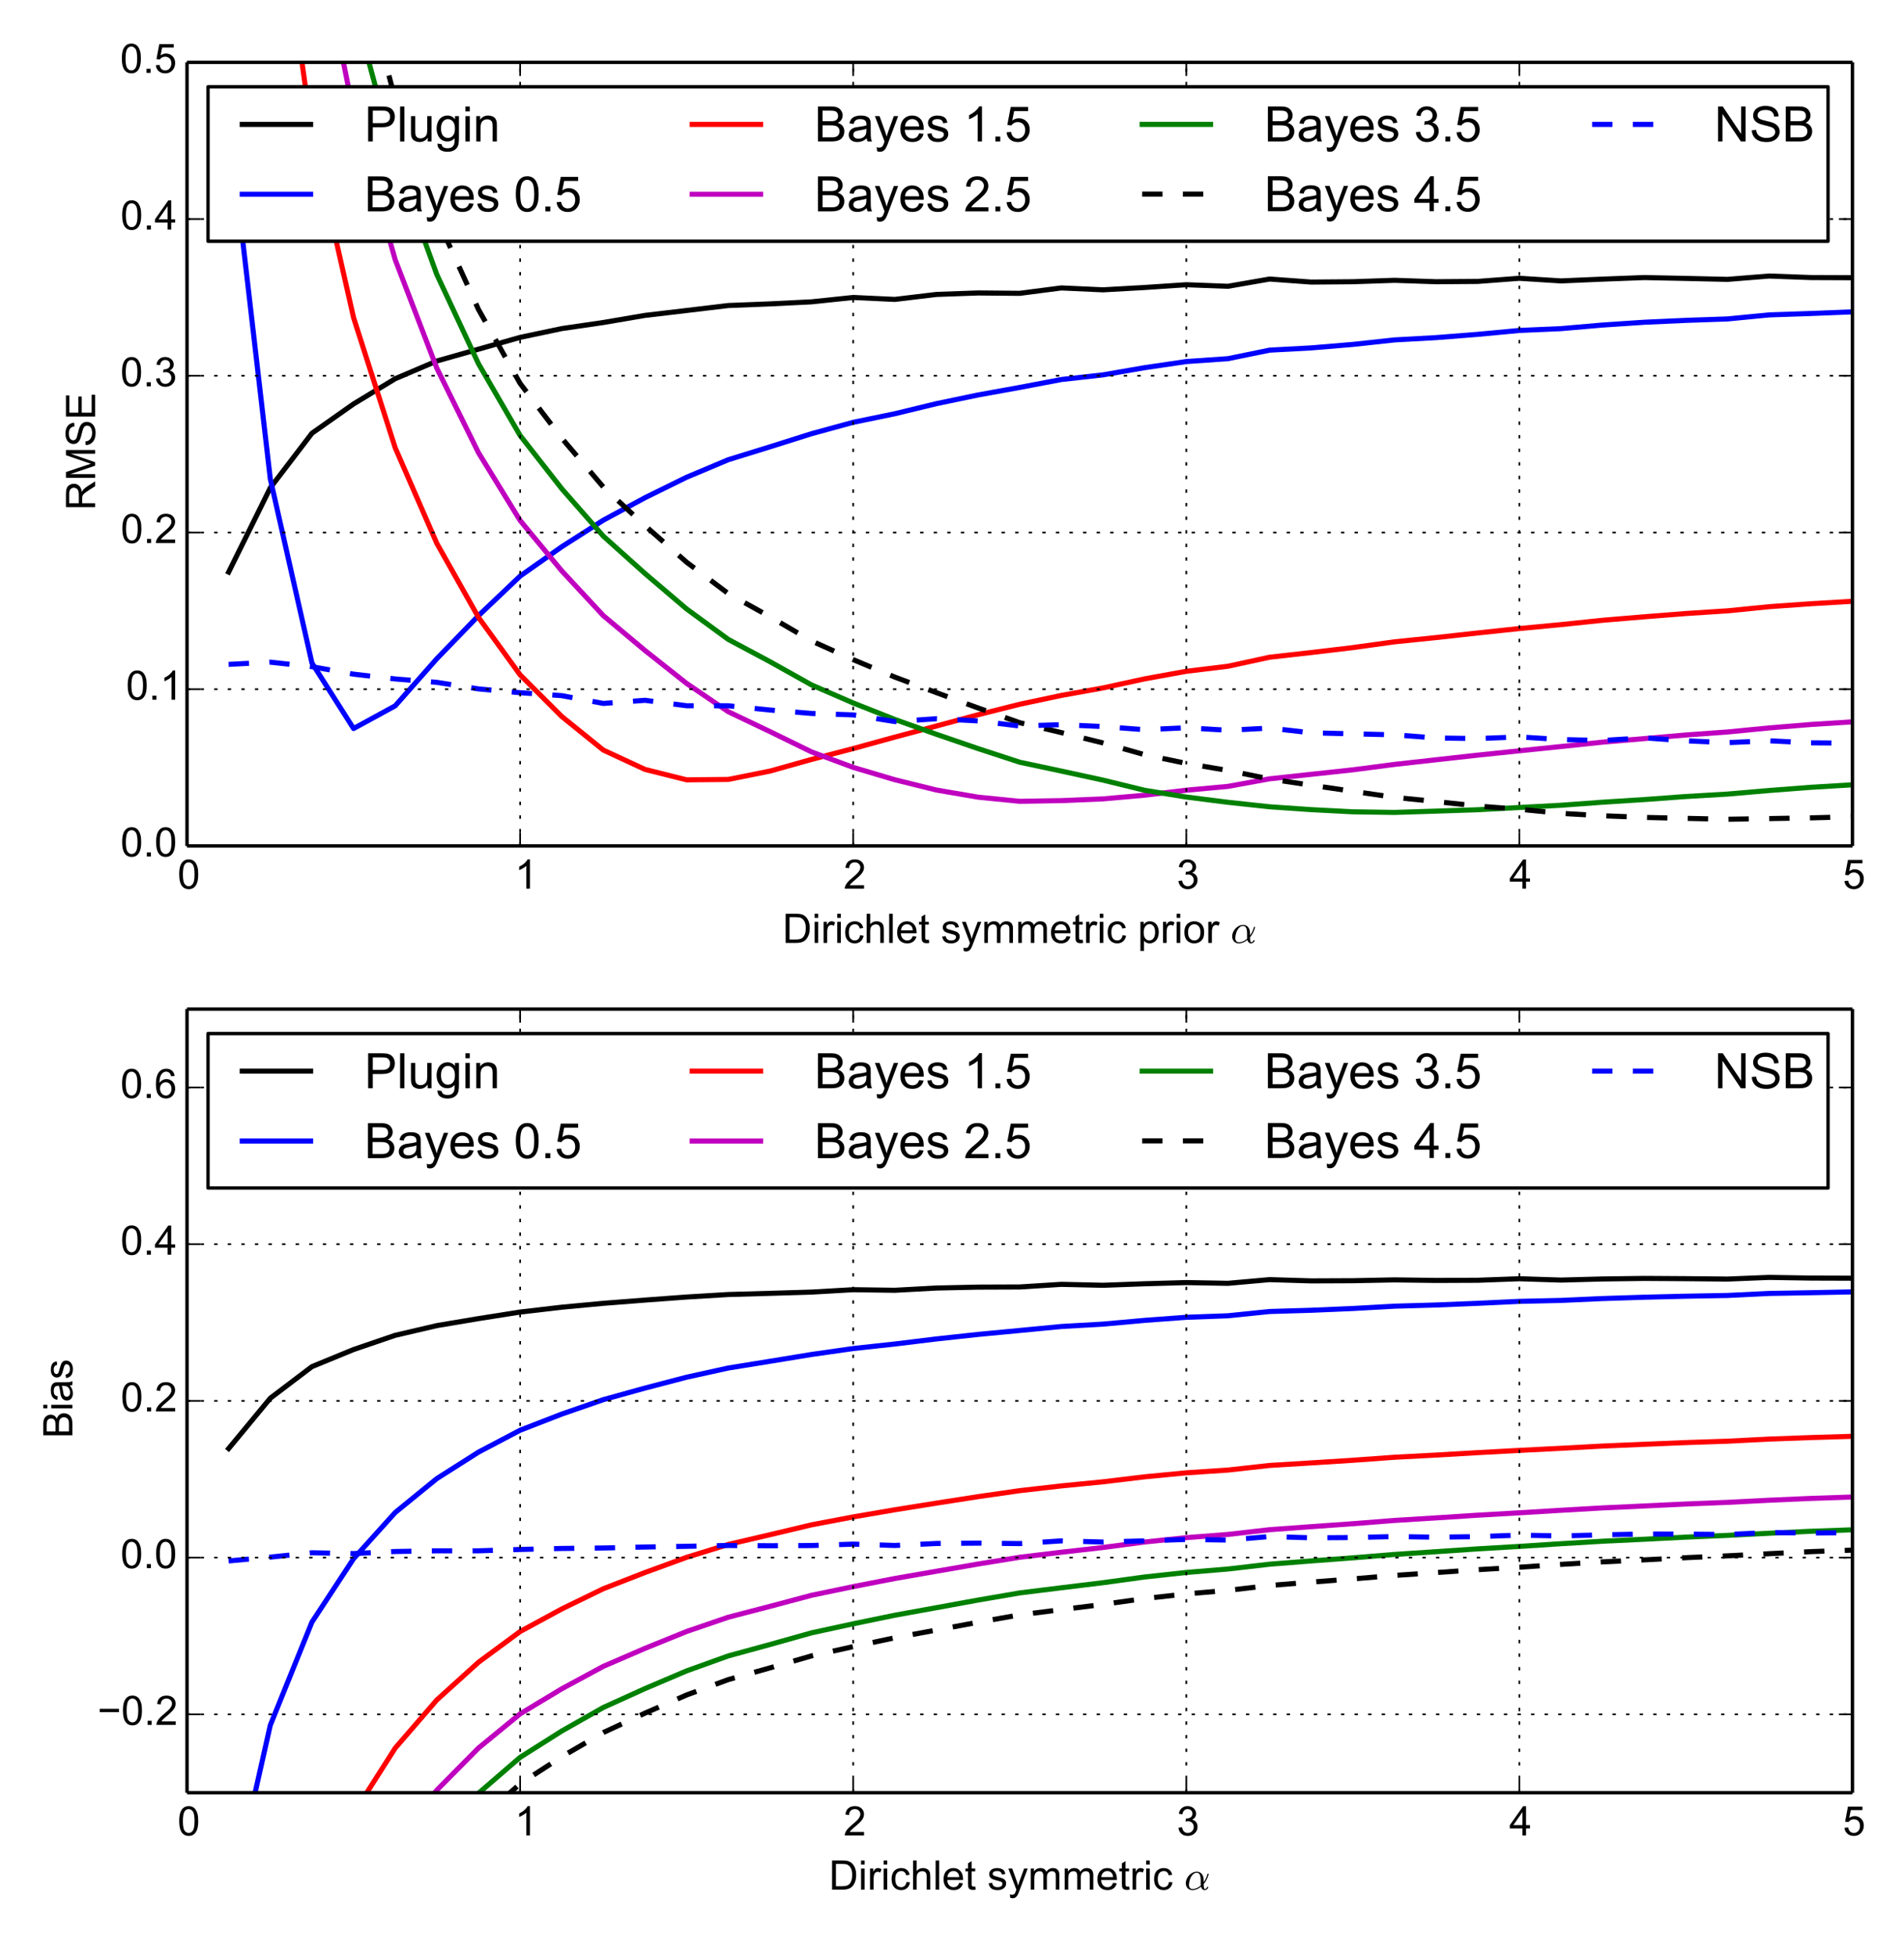 <?xml version="1.0" encoding="utf-8" standalone="no"?>
<!DOCTYPE svg PUBLIC "-//W3C//DTD SVG 1.1//EN"
  "http://www.w3.org/Graphics/SVG/1.1/DTD/svg11.dtd">
<!-- Created with matplotlib (http://matplotlib.org/) -->
<svg height="576pt" version="1.1" viewBox="0 0 561 576" width="561pt" xmlns="http://www.w3.org/2000/svg" xmlns:xlink="http://www.w3.org/1999/xlink">
 <defs>
  <style type="text/css">
*{stroke-linecap:butt;stroke-linejoin:round;}
  </style>
 </defs>
 <g id="figure_1">
  <g id="patch_1">
   <path d="
M0 576
L561.6 576
L561.6 0
L0 0
z
" style="fill:#ffffff;"/>
  </g>
  <g id="axes_1">
   <g id="patch_2">
    <path d="
M55.105 249.12
L545.813 249.12
L545.813 18.36
L55.105 18.36
z
" style="fill:#ffffff;"/>
   </g>
   <g id="line2d_1">
    <path clip-path="url(#p376806e7c1)" d="
M67.373 168.477
L79.641 143.656
L91.908 127.595
L104.176 118.962
L116.444 111.532
L128.712 106.309
L140.979 102.834
L153.247 99.353
L165.515 96.767
L177.782 94.974
L190.05 92.885
L202.318 91.439
L214.585 89.976
L226.853 89.495
L239.121 88.888
L251.389 87.603
L263.656 88.174
L275.924 86.709
L288.192 86.275
L300.459 86.384
L312.727 84.796
L324.995 85.354
L337.262 84.668
L349.53 83.852
L361.798 84.315
L374.066 82.176
L386.333 83.069
L398.601 82.968
L410.869 82.552
L423.136 82.967
L435.404 82.876
L447.672 81.955
L459.94 82.73
L472.207 82.202
L484.475 81.74
L496.743 81.992
L509.01 82.273
L521.278 81.289
L533.546 81.736
L545.813 81.784" style="fill:none;stroke:#000000;stroke-linecap:square;stroke-width:1.5;"/>
   </g>
   <g id="line2d_2">
    <path clip-path="url(#p376806e7c1)" d="
M67.373 35.067
L79.641 141.024
L91.908 195.235
L104.176 214.556
L116.444 207.864
L128.712 193.977
L140.979 181.314
L153.247 169.665
L165.515 161.017
L177.782 153.188
L190.05 146.567
L202.318 140.54
L214.585 135.385
L226.853 131.593
L239.121 127.722
L251.389 124.371
L263.656 121.842
L275.924 118.872
L288.192 116.313
L300.459 114.095
L312.727 111.766
L324.995 110.4
L337.262 108.279
L349.53 106.478
L361.798 105.628
L374.066 103.118
L386.333 102.459
L398.601 101.437
L410.869 100.105
L423.136 99.428
L435.404 98.465
L447.672 97.316
L459.94 96.781
L472.207 95.72
L484.475 94.903
L496.743 94.349
L509.01 93.926
L521.278 92.738
L533.546 92.325
L545.813 91.839" style="fill:none;stroke:#0000ff;stroke-linecap:square;stroke-width:1.5;"/>
   </g>
   <g id="line2d_3">
    <path clip-path="url(#p376806e7c1)" d="
M67.373 -212.824
M86.289 -1
L91.908 39.424
L104.176 93.546
L116.444 131.868
L128.712 160.033
L140.979 181.81
L153.247 198.738
L165.515 211
L177.782 220.907
L190.05 226.593
L202.318 229.662
L214.585 229.539
L226.853 227.09
L239.121 223.644
L251.389 220.45
L263.656 217.072
L275.924 213.805
L288.192 210.489
L300.459 207.399
L312.727 204.799
L324.995 202.591
L337.262 199.92
L349.53 197.698
L361.798 196.211
L374.066 193.55
L386.333 192.168
L398.601 190.714
L410.869 189.017
L423.136 187.762
L435.404 186.407
L447.672 185.106
L459.94 183.946
L472.207 182.667
L484.475 181.642
L496.743 180.681
L509.01 179.889
L521.278 178.667
L533.546 177.796
L545.813 177.074" style="fill:none;stroke:#ff0000;stroke-linecap:square;stroke-width:1.5;"/>
   </g>
   <g id="line2d_4">
    <path clip-path="url(#p376806e7c1)" d="
M67.373 -315.618
M97.313 -1
L104.176 33.284
L116.444 76.483
L128.712 108.441
L140.979 133.316
L153.247 153.281
L165.515 168.119
L177.782 181.315
L190.05 191.571
L202.318 201.282
L214.585 209.602
L226.853 215.446
L239.121 221.436
L251.389 225.99
L263.656 229.631
L275.924 232.664
L288.192 234.764
L300.459 235.985
L312.727 235.779
L324.995 235.275
L337.262 234.185
L349.53 232.713
L361.798 231.593
L374.066 229.361
L386.333 228.036
L398.601 226.711
L410.869 225.114
L423.136 223.746
L435.404 222.388
L447.672 221.11
L459.94 219.846
L472.207 218.559
L484.475 217.513
L496.743 216.446
L509.01 215.567
L521.278 214.37
L533.546 213.362
L545.813 212.579" style="fill:none;stroke:#bf00bf;stroke-linecap:square;stroke-width:1.5;"/>
   </g>
   <g id="line2d_5">
    <path clip-path="url(#p376806e7c1)" d="
M67.373 -369.753
M103.702 -1
L104.176 1.509
L116.444 47.112
L128.712 80.86
L140.979 107.118
L153.247 128.251
L165.515 143.921
L177.782 157.911
L190.05 168.91
L202.318 179.345
L214.585 188.311
L226.853 194.856
L239.121 201.711
L251.389 207.024
L263.656 211.877
L275.924 216.256
L288.192 220.463
L300.459 224.472
L312.727 227.08
L324.995 229.745
L337.262 232.74
L349.53 234.725
L361.798 236.273
L374.066 237.594
L386.333 238.437
L398.601 239.076
L410.869 239.257
L423.136 238.875
L435.404 238.468
L447.672 237.806
L459.94 237.149
L472.207 236.247
L484.475 235.467
L496.743 234.569
L509.01 233.85
L521.278 232.798
L533.546 231.859
L545.813 231.123" style="fill:none;stroke:#008000;stroke-linecap:square;stroke-width:1.5;"/>
   </g>
   <g id="line2d_6">
    <path clip-path="url(#p376806e7c1)" d="
M67.373 -402.388
M108.531 -1
L116.444 29.318
L128.712 64.094
L140.979 91.137
L153.247 112.917
L165.515 129.04
L177.782 143.446
L190.05 154.807
L202.318 165.578
L214.585 174.817
L226.853 181.625
L239.121 188.764
L251.389 194.264
L263.656 199.401
L275.924 203.991
L288.192 208.501
L300.459 212.835
L312.727 215.753
L324.995 218.798
L337.262 222.26
L349.53 224.815
L361.798 226.898
L374.066 229.402
L386.333 231.246
L398.601 233.029
L410.869 234.818
L423.136 236.053
L435.404 237.383
L447.672 238.319
L459.94 239.532
L472.207 240.238
L484.475 240.725
L496.743 241.001
L509.01 241.266
L521.278 241.071
L533.546 240.856
L545.813 240.536" style="fill:none;stroke:#000000;stroke-dasharray:6,6;stroke-dashoffset:0.0;stroke-width:1.5;"/>
   </g>
   <g id="line2d_7">
    <path clip-path="url(#p376806e7c1)" d="
M67.373 195.661
L79.641 195.009
L91.908 196.338
L104.176 198.538
L116.444 199.945
L128.712 200.947
L140.979 202.877
L153.247 204.007
L165.515 204.868
L177.782 207.16
L190.05 206.238
L202.318 207.837
L214.585 207.848
L226.853 209.096
L239.121 210.106
L251.389 210.536
L263.656 212.502
L275.924 211.664
L288.192 212.306
L300.459 213.819
L312.727 213.408
L324.995 213.975
L337.262 214.896
L349.53 214.325
L361.798 215.065
L374.066 214.421
L386.333 215.808
L398.601 216.11
L410.869 216.402
L423.136 217.33
L435.404 217.505
L447.672 217.018
L459.94 217.793
L472.207 218.06
L484.475 217.294
L496.743 218.169
L509.01 218.706
L521.278 218.157
L533.546 218.763
L545.813 218.856" style="fill:none;stroke:#0000ff;stroke-dasharray:6,6;stroke-dashoffset:0.0;stroke-width:1.5;"/>
   </g>
   <g id="matplotlib.axis_1">
    <g id="xtick_1">
     <g id="line2d_8">
      <path clip-path="url(#p376806e7c1)" d="
M55.105 249.12
L55.105 18.36" style="fill:none;stroke:#000000;stroke-dasharray:1,3;stroke-dashoffset:0.0;stroke-width:0.5;"/>
     </g>
     <g id="line2d_9">
      <defs>
       <path d="
M0 0
L0 -4" id="m93b0483c22" style="stroke:#000000;stroke-width:0.5;"/>
      </defs>
      <g>
       <use style="stroke:#000000;stroke-width:0.5;" x="55.105" xlink:href="#m93b0483c22" y="249.12"/>
      </g>
     </g>
     <g id="line2d_10">
      <defs>
       <path d="
M0 0
L0 4" id="m741efc42ff" style="stroke:#000000;stroke-width:0.5;"/>
      </defs>
      <g>
       <use style="stroke:#000000;stroke-width:0.5;" x="55.105" xlink:href="#m741efc42ff" y="18.36"/>
      </g>
     </g>
     <g id="text_1">
      <!-- 0 -->
      <defs>
       <path d="
M4.156 35.297
Q4.156 48 6.766 55.734
Q9.375 63.484 14.516 67.672
Q19.672 71.875 27.484 71.875
Q33.25 71.875 37.594 69.547
Q41.938 67.234 44.766 62.859
Q47.609 58.5 49.219 52.219
Q50.828 45.953 50.828 35.297
Q50.828 22.703 48.234 14.969
Q45.656 7.234 40.5 3
Q35.359 -1.219 27.484 -1.219
Q17.141 -1.219 11.234 6.203
Q4.156 15.141 4.156 35.297
M13.188 35.297
Q13.188 17.672 17.312 11.828
Q21.438 6 27.484 6
Q33.547 6 37.672 11.859
Q41.797 17.719 41.797 35.297
Q41.797 52.984 37.672 58.781
Q33.547 64.594 27.391 64.594
Q21.344 64.594 17.719 59.469
Q13.188 52.938 13.188 35.297" id="ArialMT-30"/>
      </defs>
      <g transform="translate(52.305 261.709)scale(0.12 -0.12)">
       <use xlink:href="#ArialMT-30"/>
      </g>
     </g>
    </g>
    <g id="xtick_2">
     <g id="line2d_11">
      <path clip-path="url(#p376806e7c1)" d="
M153.247 249.12
L153.247 18.36" style="fill:none;stroke:#000000;stroke-dasharray:1,3;stroke-dashoffset:0.0;stroke-width:0.5;"/>
     </g>
     <g id="line2d_12">
      <g>
       <use style="stroke:#000000;stroke-width:0.5;" x="153.247" xlink:href="#m93b0483c22" y="249.12"/>
      </g>
     </g>
     <g id="line2d_13">
      <g>
       <use style="stroke:#000000;stroke-width:0.5;" x="153.247" xlink:href="#m741efc42ff" y="18.36"/>
      </g>
     </g>
     <g id="text_2">
      <!-- 1 -->
      <defs>
       <path d="
M37.25 0
L28.469 0
L28.469 56
Q25.297 52.984 20.141 49.953
Q14.984 46.922 10.891 45.406
L10.891 53.906
Q18.266 57.375 23.781 62.297
Q29.297 67.234 31.594 71.875
L37.25 71.875
z
" id="ArialMT-31"/>
      </defs>
      <g transform="translate(151.665 261.709)scale(0.12 -0.12)">
       <use xlink:href="#ArialMT-31"/>
      </g>
     </g>
    </g>
    <g id="xtick_3">
     <g id="line2d_14">
      <path clip-path="url(#p376806e7c1)" d="
M251.389 249.12
L251.389 18.36" style="fill:none;stroke:#000000;stroke-dasharray:1,3;stroke-dashoffset:0.0;stroke-width:0.5;"/>
     </g>
     <g id="line2d_15">
      <g>
       <use style="stroke:#000000;stroke-width:0.5;" x="251.389" xlink:href="#m93b0483c22" y="249.12"/>
      </g>
     </g>
     <g id="line2d_16">
      <g>
       <use style="stroke:#000000;stroke-width:0.5;" x="251.389" xlink:href="#m741efc42ff" y="18.36"/>
      </g>
     </g>
     <g id="text_3">
      <!-- 2 -->
      <defs>
       <path d="
M50.344 8.453
L50.344 0
L3.031 0
Q2.938 3.172 4.047 6.109
Q5.859 10.938 9.828 15.625
Q13.812 20.312 21.344 26.469
Q33.016 36.031 37.109 41.625
Q41.219 47.219 41.219 52.203
Q41.219 57.422 37.469 61
Q33.734 64.594 27.734 64.594
Q21.391 64.594 17.578 60.781
Q13.766 56.984 13.719 50.25
L4.688 51.172
Q5.609 61.281 11.656 66.578
Q17.719 71.875 27.938 71.875
Q38.234 71.875 44.234 66.156
Q50.25 60.453 50.25 52
Q50.25 47.703 48.484 43.547
Q46.734 39.406 42.656 34.812
Q38.578 30.219 29.109 22.219
Q21.188 15.578 18.938 13.203
Q16.703 10.844 15.234 8.453
z
" id="ArialMT-32"/>
      </defs>
      <g transform="translate(248.544 261.709)scale(0.12 -0.12)">
       <use xlink:href="#ArialMT-32"/>
      </g>
     </g>
    </g>
    <g id="xtick_4">
     <g id="line2d_17">
      <path clip-path="url(#p376806e7c1)" d="
M349.53 249.12
L349.53 18.36" style="fill:none;stroke:#000000;stroke-dasharray:1,3;stroke-dashoffset:0.0;stroke-width:0.5;"/>
     </g>
     <g id="line2d_18">
      <g>
       <use style="stroke:#000000;stroke-width:0.5;" x="349.53" xlink:href="#m93b0483c22" y="249.12"/>
      </g>
     </g>
     <g id="line2d_19">
      <g>
       <use style="stroke:#000000;stroke-width:0.5;" x="349.53" xlink:href="#m741efc42ff" y="18.36"/>
      </g>
     </g>
     <g id="text_4">
      <!-- 3 -->
      <defs>
       <path d="
M4.203 18.891
L12.984 20.062
Q14.5 12.594 18.141 9.297
Q21.781 6 27 6
Q33.203 6 37.469 10.297
Q41.75 14.594 41.75 20.953
Q41.75 27 37.797 30.922
Q33.844 34.859 27.734 34.859
Q25.25 34.859 21.531 33.891
L22.516 41.609
Q23.391 41.5 23.922 41.5
Q29.547 41.5 34.031 44.422
Q38.531 47.359 38.531 53.469
Q38.531 58.297 35.25 61.469
Q31.984 64.656 26.812 64.656
Q21.688 64.656 18.266 61.422
Q14.844 58.203 13.875 51.766
L5.078 53.328
Q6.688 62.156 12.391 67.016
Q18.109 71.875 26.609 71.875
Q32.469 71.875 37.391 69.359
Q42.328 66.844 44.938 62.5
Q47.562 58.156 47.562 53.266
Q47.562 48.641 45.062 44.828
Q42.578 41.016 37.703 38.766
Q44.047 37.312 47.562 32.688
Q51.078 28.078 51.078 21.141
Q51.078 11.766 44.234 5.25
Q37.406 -1.266 26.953 -1.266
Q17.531 -1.266 11.297 4.344
Q5.078 9.969 4.203 18.891" id="ArialMT-33"/>
      </defs>
      <g transform="translate(346.718 261.709)scale(0.12 -0.12)">
       <use xlink:href="#ArialMT-33"/>
      </g>
     </g>
    </g>
    <g id="xtick_5">
     <g id="line2d_20">
      <path clip-path="url(#p376806e7c1)" d="
M447.672 249.12
L447.672 18.36" style="fill:none;stroke:#000000;stroke-dasharray:1,3;stroke-dashoffset:0.0;stroke-width:0.5;"/>
     </g>
     <g id="line2d_21">
      <g>
       <use style="stroke:#000000;stroke-width:0.5;" x="447.672" xlink:href="#m93b0483c22" y="249.12"/>
      </g>
     </g>
     <g id="line2d_22">
      <g>
       <use style="stroke:#000000;stroke-width:0.5;" x="447.672" xlink:href="#m741efc42ff" y="18.36"/>
      </g>
     </g>
     <g id="text_5">
      <!-- 4 -->
      <defs>
       <path d="
M32.328 0
L32.328 17.141
L1.266 17.141
L1.266 25.203
L33.938 71.578
L41.109 71.578
L41.109 25.203
L50.781 25.203
L50.781 17.141
L41.109 17.141
L41.109 0
z

M32.328 25.203
L32.328 57.469
L9.906 25.203
z
" id="ArialMT-34"/>
      </defs>
      <g transform="translate(444.701 261.709)scale(0.12 -0.12)">
       <use xlink:href="#ArialMT-34"/>
      </g>
     </g>
    </g>
    <g id="xtick_6">
     <g id="line2d_23">
      <path clip-path="url(#p376806e7c1)" d="
M545.813 249.12
L545.813 18.36" style="fill:none;stroke:#000000;stroke-dasharray:1,3;stroke-dashoffset:0.0;stroke-width:0.5;"/>
     </g>
     <g id="line2d_24">
      <g>
       <use style="stroke:#000000;stroke-width:0.5;" x="545.813" xlink:href="#m93b0483c22" y="249.12"/>
      </g>
     </g>
     <g id="line2d_25">
      <g>
       <use style="stroke:#000000;stroke-width:0.5;" x="545.813" xlink:href="#m741efc42ff" y="18.36"/>
      </g>
     </g>
     <g id="text_6">
      <!-- 5 -->
      <defs>
       <path d="
M4.156 18.75
L13.375 19.531
Q14.406 12.797 18.141 9.391
Q21.875 6 27.156 6
Q33.5 6 37.891 10.781
Q42.281 15.578 42.281 23.484
Q42.281 31 38.062 35.344
Q33.844 39.703 27 39.703
Q22.75 39.703 19.328 37.766
Q15.922 35.844 13.969 32.766
L5.719 33.844
L12.641 70.609
L48.25 70.609
L48.25 62.203
L19.672 62.203
L15.828 42.969
Q22.266 47.469 29.344 47.469
Q38.719 47.469 45.156 40.969
Q51.609 34.469 51.609 24.266
Q51.609 14.547 45.953 7.469
Q39.062 -1.219 27.156 -1.219
Q17.391 -1.219 11.203 4.25
Q5.031 9.719 4.156 18.75" id="ArialMT-35"/>
      </defs>
      <g transform="translate(542.966 261.709)scale(0.12 -0.12)">
       <use xlink:href="#ArialMT-35"/>
      </g>
     </g>
    </g>
    <g id="text_7">
     <!-- Dirichlet symmetric prior $\alpha$ -->
     <defs>
      <path d="
M40.438 19
L49.078 17.875
Q47.656 8.938 41.812 3.875
Q35.984 -1.172 27.484 -1.172
Q16.844 -1.172 10.375 5.781
Q3.906 12.75 3.906 25.734
Q3.906 34.125 6.688 40.422
Q9.469 46.734 15.156 49.875
Q20.844 53.031 27.547 53.031
Q35.984 53.031 41.359 48.75
Q46.734 44.484 48.25 36.625
L39.703 35.297
Q38.484 40.531 35.375 43.156
Q32.281 45.797 27.875 45.797
Q21.234 45.797 17.078 41.031
Q12.938 36.281 12.938 25.984
Q12.938 15.531 16.938 10.797
Q20.953 6.062 27.391 6.062
Q32.562 6.062 36.031 9.234
Q39.5 12.406 40.438 19" id="ArialMT-63"/>
      <path d="
M20.125 -1.125
Q15.375 -1.125 11.688 1.125
Q8.016 3.375 6 7.172
Q4 10.984 4 15.828
Q4 22.609 7.781 29.25
Q11.578 35.891 17.844 40.031
Q24.125 44.188 31 44.188
Q36.078 44.188 39.938 41.531
Q43.797 38.875 45.797 34.453
Q47.797 30.031 47.797 25
L47.906 18.312
Q51.312 23.047 53.688 28.141
Q56.062 33.25 57.328 38.719
Q57.516 39.312 58.109 39.312
L59.281 39.312
Q60.203 39.312 60.203 38.375
Q60.203 38.281 60.109 38.094
Q58.938 33.5 57.172 29.266
Q55.422 25.047 53.047 21.094
Q50.688 17.141 47.906 13.922
Q47.906 1.516 50.781 1.516
Q52.641 1.516 53.828 2.609
Q55.031 3.719 55.938 5.328
Q56.844 6.938 57.078 6.984
L58.297 6.984
Q59.078 6.984 59.078 6
Q59.078 3.516 56.219 1.188
Q53.375 -1.125 50.594 -1.125
Q46.969 -1.125 44.578 1.219
Q42.188 3.562 41.312 7.328
Q36.625 3.328 31.156 1.094
Q25.688 -1.125 20.125 -1.125
M20.312 1.516
Q31 1.516 40.828 10.297
Q40.766 10.891 40.672 11.734
Q40.578 12.594 40.578 12.703
L40.578 23.484
Q40.578 41.609 30.812 41.609
Q24.953 41.609 20.547 36.594
Q16.156 31.594 13.938 24.625
Q11.719 17.672 11.719 11.922
Q11.719 7.562 13.938 4.531
Q16.156 1.516 20.312 1.516" id="Cmmi10-ae"/>
      <path d="
M6.203 -19.969
L5.219 -11.719
Q8.109 -12.5 10.25 -12.5
Q13.188 -12.5 14.938 -11.516
Q16.703 -10.547 17.828 -8.797
Q18.656 -7.469 20.516 -2.25
Q20.75 -1.516 21.297 -0.094
L1.609 51.859
L11.078 51.859
L21.875 21.828
Q23.969 16.109 25.641 9.812
Q27.156 15.875 29.25 21.625
L40.328 51.859
L49.125 51.859
L29.391 -0.875
Q26.219 -9.422 24.469 -12.641
Q22.125 -17 19.094 -19.016
Q16.062 -21.047 11.859 -21.047
Q9.328 -21.047 6.203 -19.969" id="ArialMT-79"/>
      <path d="
M42.094 16.703
L51.172 15.578
Q49.031 7.625 43.219 3.219
Q37.406 -1.172 28.375 -1.172
Q17 -1.172 10.328 5.828
Q3.656 12.844 3.656 25.484
Q3.656 38.578 10.391 45.797
Q17.141 53.031 27.875 53.031
Q38.281 53.031 44.875 45.953
Q51.469 38.875 51.469 26.031
Q51.469 25.25 51.422 23.688
L12.75 23.688
Q13.234 15.141 17.578 10.594
Q21.922 6.062 28.422 6.062
Q33.25 6.062 36.672 8.594
Q40.094 11.141 42.094 16.703
M13.234 30.906
L42.188 30.906
Q41.609 37.453 38.875 40.719
Q34.672 45.797 27.984 45.797
Q21.922 45.797 17.797 41.75
Q13.672 37.703 13.234 30.906" id="ArialMT-65"/>
      <path d="
M25.781 7.859
L27.047 0.094
Q23.344 -0.688 20.406 -0.688
Q15.625 -0.688 12.984 0.828
Q10.359 2.344 9.281 4.812
Q8.203 7.281 8.203 15.188
L8.203 45.016
L1.766 45.016
L1.766 51.859
L8.203 51.859
L8.203 64.703
L16.938 69.969
L16.938 51.859
L25.781 51.859
L25.781 45.016
L16.938 45.016
L16.938 14.703
Q16.938 10.938 17.406 9.859
Q17.875 8.797 18.922 8.156
Q19.969 7.516 21.922 7.516
Q23.391 7.516 25.781 7.859" id="ArialMT-74"/>
      <path d="
M6.641 61.469
L6.641 71.578
L15.438 71.578
L15.438 61.469
z

M6.641 0
L6.641 51.859
L15.438 51.859
L15.438 0
z
" id="ArialMT-69"/>
      <path d="
M6.594 0
L6.594 71.578
L15.375 71.578
L15.375 45.906
Q21.531 53.031 30.906 53.031
Q36.672 53.031 40.922 50.75
Q45.172 48.484 47 44.484
Q48.828 40.484 48.828 32.859
L48.828 0
L40.047 0
L40.047 32.859
Q40.047 39.453 37.188 42.453
Q34.328 45.453 29.109 45.453
Q25.203 45.453 21.75 43.422
Q18.312 41.406 16.844 37.938
Q15.375 34.469 15.375 28.375
L15.375 0
z
" id="ArialMT-68"/>
      <path d="
M6.594 -19.875
L6.594 51.859
L14.594 51.859
L14.594 45.125
Q17.438 49.078 21 51.047
Q24.562 53.031 29.641 53.031
Q36.281 53.031 41.359 49.609
Q46.438 46.188 49.016 39.953
Q51.609 33.734 51.609 26.312
Q51.609 18.359 48.75 11.984
Q45.906 5.609 40.453 2.219
Q35.016 -1.172 29 -1.172
Q24.609 -1.172 21.109 0.688
Q17.625 2.547 15.375 5.375
L15.375 -19.875
z

M14.547 25.641
Q14.547 15.625 18.594 10.844
Q22.656 6.062 28.422 6.062
Q34.281 6.062 38.453 11.016
Q42.625 15.969 42.625 26.375
Q42.625 36.281 38.547 41.203
Q34.469 46.141 28.812 46.141
Q23.188 46.141 18.859 40.891
Q14.547 35.641 14.547 25.641" id="ArialMT-70"/>
      <path d="
M7.719 0
L7.719 71.578
L32.375 71.578
Q40.719 71.578 45.125 70.562
Q51.266 69.141 55.609 65.438
Q61.281 60.641 64.078 53.188
Q66.891 45.75 66.891 36.188
Q66.891 28.031 64.984 21.734
Q63.094 15.438 60.109 11.297
Q57.125 7.172 53.578 4.797
Q50.047 2.438 45.047 1.219
Q40.047 0 33.547 0
z

M17.188 8.453
L32.469 8.453
Q39.547 8.453 43.578 9.766
Q47.609 11.078 50 13.484
Q53.375 16.844 55.25 22.531
Q57.125 28.219 57.125 36.328
Q57.125 47.562 53.438 53.594
Q49.75 59.625 44.484 61.672
Q40.672 63.141 32.234 63.141
L17.188 63.141
z
" id="ArialMT-44"/>
      <path d="
M6.5 0
L6.5 51.859
L14.406 51.859
L14.406 44
Q17.438 49.516 20 51.266
Q22.562 53.031 25.641 53.031
Q30.078 53.031 34.672 50.203
L31.641 42.047
Q28.422 43.953 25.203 43.953
Q22.312 43.953 20.016 42.219
Q17.719 40.484 16.75 37.406
Q15.281 32.719 15.281 27.156
L15.281 0
z
" id="ArialMT-72"/>
      <path d="
M3.078 15.484
L11.766 16.844
Q12.5 11.625 15.844 8.844
Q19.188 6.062 25.203 6.062
Q31.25 6.062 34.172 8.516
Q37.109 10.984 37.109 14.312
Q37.109 17.281 34.516 19
Q32.719 20.172 25.531 21.969
Q15.875 24.422 12.141 26.203
Q8.406 27.984 6.469 31.125
Q4.547 34.281 4.547 38.094
Q4.547 41.547 6.125 44.5
Q7.719 47.469 10.453 49.422
Q12.5 50.922 16.031 51.969
Q19.578 53.031 23.641 53.031
Q29.734 53.031 34.344 51.266
Q38.969 49.516 41.156 46.5
Q43.359 43.5 44.188 38.484
L35.594 37.312
Q35.016 41.312 32.203 43.547
Q29.391 45.797 24.266 45.797
Q18.219 45.797 15.625 43.797
Q13.031 41.797 13.031 39.109
Q13.031 37.406 14.109 36.031
Q15.188 34.625 17.484 33.688
Q18.797 33.203 25.25 31.453
Q34.578 28.953 38.25 27.359
Q41.938 25.781 44.031 22.75
Q46.141 19.734 46.141 15.234
Q46.141 10.844 43.578 6.953
Q41.016 3.078 36.172 0.953
Q31.344 -1.172 25.25 -1.172
Q15.141 -1.172 9.844 3.031
Q4.547 7.234 3.078 15.484" id="ArialMT-73"/>
      <path d="
M6.391 0
L6.391 71.578
L15.188 71.578
L15.188 0
z
" id="ArialMT-6c"/>
      <path d="
M3.328 25.922
Q3.328 40.328 11.328 47.266
Q18.016 53.031 27.641 53.031
Q38.328 53.031 45.109 46.016
Q51.906 39.016 51.906 26.656
Q51.906 16.656 48.906 10.906
Q45.906 5.172 40.156 2
Q34.422 -1.172 27.641 -1.172
Q16.75 -1.172 10.031 5.812
Q3.328 12.797 3.328 25.922
M12.359 25.922
Q12.359 15.969 16.703 11.016
Q21.047 6.062 27.641 6.062
Q34.188 6.062 38.531 11.031
Q42.875 16.016 42.875 26.219
Q42.875 35.844 38.5 40.797
Q34.125 45.75 27.641 45.75
Q21.047 45.75 16.703 40.812
Q12.359 35.891 12.359 25.922" id="ArialMT-6f"/>
      <path d="
M6.594 0
L6.594 51.859
L14.453 51.859
L14.453 44.578
Q16.891 48.391 20.938 50.703
Q25 53.031 30.172 53.031
Q35.938 53.031 39.625 50.641
Q43.312 48.25 44.828 43.953
Q50.984 53.031 60.844 53.031
Q68.562 53.031 72.703 48.75
Q76.859 44.484 76.859 35.594
L76.859 0
L68.109 0
L68.109 32.672
Q68.109 37.938 67.25 40.25
Q66.406 42.578 64.156 43.984
Q61.922 45.406 58.891 45.406
Q53.422 45.406 49.797 41.766
Q46.188 38.141 46.188 30.125
L46.188 0
L37.406 0
L37.406 33.688
Q37.406 39.547 35.25 42.469
Q33.109 45.406 28.219 45.406
Q24.516 45.406 21.359 43.453
Q18.219 41.5 16.797 37.734
Q15.375 33.984 15.375 26.906
L15.375 0
z
" id="ArialMT-6d"/>
      <path id="ArialMT-20"/>
     </defs>
     <g transform="translate(230.559 277.734)scale(0.12 -0.12)">
      <use transform="translate(0.0 0.422)" xlink:href="#ArialMT-44"/>
      <use transform="translate(72.217 0.422)" xlink:href="#ArialMT-69"/>
      <use transform="translate(94.434 0.422)" xlink:href="#ArialMT-72"/>
      <use transform="translate(127.734 0.422)" xlink:href="#ArialMT-69"/>
      <use transform="translate(149.951 0.422)" xlink:href="#ArialMT-63"/>
      <use transform="translate(199.951 0.422)" xlink:href="#ArialMT-68"/>
      <use transform="translate(255.566 0.422)" xlink:href="#ArialMT-6c"/>
      <use transform="translate(277.783 0.422)" xlink:href="#ArialMT-65"/>
      <use transform="translate(333.398 0.422)" xlink:href="#ArialMT-74"/>
      <use transform="translate(361.182 0.422)" xlink:href="#ArialMT-20"/>
      <use transform="translate(388.965 0.422)" xlink:href="#ArialMT-73"/>
      <use transform="translate(438.965 0.422)" xlink:href="#ArialMT-79"/>
      <use transform="translate(488.965 0.422)" xlink:href="#ArialMT-6d"/>
      <use transform="translate(572.266 0.422)" xlink:href="#ArialMT-6d"/>
      <use transform="translate(655.566 0.422)" xlink:href="#ArialMT-65"/>
      <use transform="translate(711.182 0.422)" xlink:href="#ArialMT-74"/>
      <use transform="translate(738.965 0.422)" xlink:href="#ArialMT-72"/>
      <use transform="translate(772.266 0.422)" xlink:href="#ArialMT-69"/>
      <use transform="translate(794.482 0.422)" xlink:href="#ArialMT-63"/>
      <use transform="translate(844.482 0.422)" xlink:href="#ArialMT-20"/>
      <use transform="translate(872.266 0.422)" xlink:href="#ArialMT-70"/>
      <use transform="translate(927.881 0.422)" xlink:href="#ArialMT-72"/>
      <use transform="translate(961.182 0.422)" xlink:href="#ArialMT-69"/>
      <use transform="translate(983.398 0.422)" xlink:href="#ArialMT-6f"/>
      <use transform="translate(1039.014 0.422)" xlink:href="#ArialMT-72"/>
      <use transform="translate(1072.314 0.422)" xlink:href="#ArialMT-20"/>
      <use transform="translate(1100.098 0.422)" xlink:href="#Cmmi10-ae"/>
     </g>
    </g>
   </g>
   <g id="matplotlib.axis_2">
    <g id="ytick_1">
     <g id="line2d_26">
      <path clip-path="url(#p376806e7c1)" d="
M55.105 249.12
L545.813 249.12" style="fill:none;stroke:#000000;stroke-dasharray:1,3;stroke-dashoffset:0.0;stroke-width:0.5;"/>
     </g>
     <g id="line2d_27">
      <defs>
       <path d="
M0 0
L4 0" id="m728421d6d4" style="stroke:#000000;stroke-width:0.5;"/>
      </defs>
      <g>
       <use style="stroke:#000000;stroke-width:0.5;" x="55.105" xlink:href="#m728421d6d4" y="249.12"/>
      </g>
     </g>
     <g id="line2d_28">
      <defs>
       <path d="
M0 0
L-4 0" id="mcb0005524f" style="stroke:#000000;stroke-width:0.5;"/>
      </defs>
      <g>
       <use style="stroke:#000000;stroke-width:0.5;" x="545.813" xlink:href="#mcb0005524f" y="249.12"/>
      </g>
     </g>
     <g id="text_8">
      <!-- 0.0 -->
      <defs>
       <path d="
M9.078 0
L9.078 10.016
L19.094 10.016
L19.094 0
z
" id="ArialMT-2e"/>
      </defs>
      <g transform="translate(35.498 252.222)scale(0.12 -0.12)">
       <use xlink:href="#ArialMT-30"/>
       <use x="55.615" xlink:href="#ArialMT-2e"/>
       <use x="83.398" xlink:href="#ArialMT-30"/>
      </g>
     </g>
    </g>
    <g id="ytick_2">
     <g id="line2d_29">
      <path clip-path="url(#p376806e7c1)" d="
M55.105 202.968
L545.813 202.968" style="fill:none;stroke:#000000;stroke-dasharray:1,3;stroke-dashoffset:0.0;stroke-width:0.5;"/>
     </g>
     <g id="line2d_30">
      <g>
       <use style="stroke:#000000;stroke-width:0.5;" x="55.105" xlink:href="#m728421d6d4" y="202.968"/>
      </g>
     </g>
     <g id="line2d_31">
      <g>
       <use style="stroke:#000000;stroke-width:0.5;" x="545.813" xlink:href="#mcb0005524f" y="202.968"/>
      </g>
     </g>
     <g id="text_9">
      <!-- 0.1 -->
      <g transform="translate(37.127 206.07)scale(0.12 -0.12)">
       <use xlink:href="#ArialMT-30"/>
       <use x="55.615" xlink:href="#ArialMT-2e"/>
       <use x="83.398" xlink:href="#ArialMT-31"/>
      </g>
     </g>
    </g>
    <g id="ytick_3">
     <g id="line2d_32">
      <path clip-path="url(#p376806e7c1)" d="
M55.105 156.816
L545.813 156.816" style="fill:none;stroke:#000000;stroke-dasharray:1,3;stroke-dashoffset:0.0;stroke-width:0.5;"/>
     </g>
     <g id="line2d_33">
      <g>
       <use style="stroke:#000000;stroke-width:0.5;" x="55.105" xlink:href="#m728421d6d4" y="156.816"/>
      </g>
     </g>
     <g id="line2d_34">
      <g>
       <use style="stroke:#000000;stroke-width:0.5;" x="545.813" xlink:href="#mcb0005524f" y="156.816"/>
      </g>
     </g>
     <g id="text_10">
      <!-- 0.2 -->
      <g transform="translate(35.556 159.918)scale(0.12 -0.12)">
       <use xlink:href="#ArialMT-30"/>
       <use x="55.615" xlink:href="#ArialMT-2e"/>
       <use x="83.398" xlink:href="#ArialMT-32"/>
      </g>
     </g>
    </g>
    <g id="ytick_4">
     <g id="line2d_35">
      <path clip-path="url(#p376806e7c1)" d="
M55.105 110.664
L545.813 110.664" style="fill:none;stroke:#000000;stroke-dasharray:1,3;stroke-dashoffset:0.0;stroke-width:0.5;"/>
     </g>
     <g id="line2d_36">
      <g>
       <use style="stroke:#000000;stroke-width:0.5;" x="55.105" xlink:href="#m728421d6d4" y="110.664"/>
      </g>
     </g>
     <g id="line2d_37">
      <g>
       <use style="stroke:#000000;stroke-width:0.5;" x="545.813" xlink:href="#mcb0005524f" y="110.664"/>
      </g>
     </g>
     <g id="text_11">
      <!-- 0.3 -->
      <g transform="translate(35.468 113.766)scale(0.12 -0.12)">
       <use xlink:href="#ArialMT-30"/>
       <use x="55.615" xlink:href="#ArialMT-2e"/>
       <use x="83.398" xlink:href="#ArialMT-33"/>
      </g>
     </g>
    </g>
    <g id="ytick_5">
     <g id="line2d_38">
      <path clip-path="url(#p376806e7c1)" d="
M55.105 64.512
L545.813 64.512" style="fill:none;stroke:#000000;stroke-dasharray:1,3;stroke-dashoffset:0.0;stroke-width:0.5;"/>
     </g>
     <g id="line2d_39">
      <g>
       <use style="stroke:#000000;stroke-width:0.5;" x="55.105" xlink:href="#m728421d6d4" y="64.512"/>
      </g>
     </g>
     <g id="line2d_40">
      <g>
       <use style="stroke:#000000;stroke-width:0.5;" x="545.813" xlink:href="#mcb0005524f" y="64.512"/>
      </g>
     </g>
     <g id="text_12">
      <!-- 0.4 -->
      <g transform="translate(35.503 67.614)scale(0.12 -0.12)">
       <use xlink:href="#ArialMT-30"/>
       <use x="55.615" xlink:href="#ArialMT-2e"/>
       <use x="83.398" xlink:href="#ArialMT-34"/>
      </g>
     </g>
    </g>
    <g id="ytick_6">
     <g id="line2d_41">
      <path clip-path="url(#p376806e7c1)" d="
M55.105 18.36
L545.813 18.36" style="fill:none;stroke:#000000;stroke-dasharray:1,3;stroke-dashoffset:0.0;stroke-width:0.5;"/>
     </g>
     <g id="line2d_42">
      <g>
       <use style="stroke:#000000;stroke-width:0.5;" x="55.105" xlink:href="#m728421d6d4" y="18.36"/>
      </g>
     </g>
     <g id="line2d_43">
      <g>
       <use style="stroke:#000000;stroke-width:0.5;" x="545.813" xlink:href="#mcb0005524f" y="18.36"/>
      </g>
     </g>
     <g id="text_13">
      <!-- 0.5 -->
      <g transform="translate(35.404 21.462)scale(0.12 -0.12)">
       <use xlink:href="#ArialMT-30"/>
       <use x="55.615" xlink:href="#ArialMT-2e"/>
       <use x="83.398" xlink:href="#ArialMT-35"/>
      </g>
     </g>
    </g>
    <g id="text_14">
     <!-- RMSE -->
     <defs>
      <path d="
M7.859 0
L7.859 71.578
L39.594 71.578
Q49.172 71.578 54.141 69.641
Q59.125 67.719 62.109 62.828
Q65.094 57.953 65.094 52.047
Q65.094 44.438 60.156 39.203
Q55.219 33.984 44.922 32.562
Q48.688 30.766 50.641 29
Q54.781 25.203 58.5 19.484
L70.953 0
L59.031 0
L49.562 14.891
Q45.406 21.344 42.719 24.75
Q40.047 28.172 37.922 29.531
Q35.797 30.906 33.594 31.453
Q31.984 31.781 28.328 31.781
L17.328 31.781
L17.328 0
z

M17.328 39.984
L37.703 39.984
Q44.188 39.984 47.844 41.328
Q51.516 42.672 53.422 45.625
Q55.328 48.578 55.328 52.047
Q55.328 57.125 51.641 60.391
Q47.953 63.672 39.984 63.672
L17.328 63.672
z
" id="ArialMT-52"/>
      <path d="
M4.5 23
L13.422 23.781
Q14.062 18.406 16.375 14.969
Q18.703 11.531 23.578 9.406
Q28.469 7.281 34.578 7.281
Q39.984 7.281 44.141 8.891
Q48.297 10.5 50.312 13.297
Q52.344 16.109 52.344 19.438
Q52.344 22.797 50.391 25.312
Q48.438 27.828 43.953 29.547
Q41.062 30.672 31.203 33.031
Q21.344 35.406 17.391 37.5
Q12.25 40.188 9.734 44.156
Q7.234 48.141 7.234 53.078
Q7.234 58.5 10.297 63.203
Q13.375 67.922 19.281 70.359
Q25.203 72.797 32.422 72.797
Q40.375 72.797 46.453 70.234
Q52.547 67.672 55.812 62.688
Q59.078 57.719 59.328 51.422
L50.25 50.734
Q49.516 57.516 45.281 60.984
Q41.062 64.453 32.812 64.453
Q24.219 64.453 20.281 61.297
Q16.359 58.156 16.359 53.719
Q16.359 49.859 19.141 47.359
Q21.875 44.875 33.422 42.266
Q44.969 39.656 49.266 37.703
Q55.516 34.812 58.484 30.391
Q61.469 25.984 61.469 20.219
Q61.469 14.5 58.203 9.438
Q54.938 4.391 48.797 1.578
Q42.672 -1.219 35.016 -1.219
Q25.297 -1.219 18.719 1.609
Q12.156 4.438 8.422 10.125
Q4.688 15.828 4.5 23" id="ArialMT-53"/>
      <path d="
M7.906 0
L7.906 71.578
L59.672 71.578
L59.672 63.141
L17.391 63.141
L17.391 41.219
L56.984 41.219
L56.984 32.812
L17.391 32.812
L17.391 8.453
L61.328 8.453
L61.328 0
z
" id="ArialMT-45"/>
      <path d="
M7.422 0
L7.422 71.578
L21.688 71.578
L38.625 20.906
Q40.969 13.812 42.047 10.297
Q43.266 14.203 45.844 21.781
L62.984 71.578
L75.734 71.578
L75.734 0
L66.609 0
L66.609 59.906
L45.797 0
L37.25 0
L16.547 60.938
L16.547 0
z
" id="ArialMT-4d"/>
     </defs>
     <g transform="translate(28.019 150.281)rotate(-90.0)scale(0.12 -0.12)">
      <use xlink:href="#ArialMT-52"/>
      <use x="72.217" xlink:href="#ArialMT-4d"/>
      <use x="155.518" xlink:href="#ArialMT-53"/>
      <use x="222.217" xlink:href="#ArialMT-45"/>
     </g>
    </g>
   </g>
   <g id="patch_3">
    <path d="
M55.105 18.36
L545.813 18.36" style="fill:none;stroke:#000000;"/>
   </g>
   <g id="patch_4">
    <path d="
M545.813 249.12
L545.813 18.36" style="fill:none;stroke:#000000;"/>
   </g>
   <g id="patch_5">
    <path d="
M55.105 249.12
L545.813 249.12" style="fill:none;stroke:#000000;"/>
   </g>
   <g id="patch_6">
    <path d="
M55.105 249.12
L55.105 18.36" style="fill:none;stroke:#000000;"/>
   </g>
   <g id="legend_1">
    <g id="patch_7">
     <path d="
M61.285 71.041
L538.613 71.041
L538.613 25.56
L61.285 25.56
L61.285 71.041
z
" style="fill:#ffffff;stroke:#000000;"/>
    </g>
    <g id="line2d_44">
     <path d="
M71.365 36.63
L91.525 36.63" style="fill:none;stroke:#000000;stroke-linecap:square;stroke-width:1.5;"/>
    </g>
    <g id="line2d_45"/>
    <g id="text_15">
     <!-- Plugin -->
     <defs>
      <path d="
M40.578 0
L40.578 7.625
Q34.516 -1.172 24.125 -1.172
Q19.531 -1.172 15.547 0.578
Q11.578 2.344 9.641 5
Q7.719 7.672 6.938 11.531
Q6.391 14.109 6.391 19.734
L6.391 51.859
L15.188 51.859
L15.188 23.094
Q15.188 16.219 15.719 13.812
Q16.547 10.359 19.234 8.375
Q21.922 6.391 25.875 6.391
Q29.828 6.391 33.297 8.422
Q36.766 10.453 38.203 13.938
Q39.656 17.438 39.656 24.078
L39.656 51.859
L48.438 51.859
L48.438 0
z
" id="ArialMT-75"/>
      <path d="
M7.719 0
L7.719 71.578
L34.719 71.578
Q41.844 71.578 45.609 70.906
Q50.875 70.016 54.438 67.547
Q58.016 65.094 60.188 60.641
Q62.359 56.203 62.359 50.875
Q62.359 41.75 56.547 35.422
Q50.734 29.109 35.547 29.109
L17.188 29.109
L17.188 0
z

M17.188 37.547
L35.688 37.547
Q44.875 37.547 48.734 40.969
Q52.594 44.391 52.594 50.594
Q52.594 55.078 50.312 58.266
Q48.047 61.469 44.344 62.5
Q41.938 63.141 35.5 63.141
L17.188 63.141
z
" id="ArialMT-50"/>
      <path d="
M4.984 -4.297
L13.531 -5.562
Q14.062 -9.516 16.5 -11.328
Q19.781 -13.766 25.438 -13.766
Q31.547 -13.766 34.859 -11.328
Q38.188 -8.891 39.359 -4.5
Q40.047 -1.812 39.984 6.781
Q34.234 0 25.641 0
Q14.938 0 9.078 7.719
Q3.219 15.438 3.219 26.219
Q3.219 33.641 5.906 39.906
Q8.594 46.188 13.688 49.609
Q18.797 53.031 25.688 53.031
Q34.859 53.031 40.828 45.609
L40.828 51.859
L48.922 51.859
L48.922 7.031
Q48.922 -5.078 46.453 -10.125
Q44 -15.188 38.641 -18.109
Q33.297 -21.047 25.484 -21.047
Q16.219 -21.047 10.5 -16.875
Q4.781 -12.703 4.984 -4.297
M12.25 26.859
Q12.25 16.656 16.297 11.969
Q20.359 7.281 26.469 7.281
Q32.516 7.281 36.609 11.938
Q40.719 16.609 40.719 26.562
Q40.719 36.078 36.5 40.906
Q32.281 45.75 26.312 45.75
Q20.453 45.75 16.344 40.984
Q12.25 36.234 12.25 26.859" id="ArialMT-67"/>
      <path d="
M6.594 0
L6.594 51.859
L14.5 51.859
L14.5 44.484
Q20.219 53.031 31 53.031
Q35.688 53.031 39.625 51.344
Q43.562 49.656 45.516 46.922
Q47.469 44.188 48.25 40.438
Q48.734 37.984 48.734 31.891
L48.734 0
L39.938 0
L39.938 31.547
Q39.938 36.922 38.906 39.578
Q37.891 42.234 35.281 43.812
Q32.672 45.406 29.156 45.406
Q23.531 45.406 19.453 41.844
Q15.375 38.281 15.375 28.328
L15.375 0
z
" id="ArialMT-6e"/>
     </defs>
     <g transform="translate(107.365 41.67)scale(0.144 -0.144)">
      <use xlink:href="#ArialMT-50"/>
      <use x="66.699" xlink:href="#ArialMT-6c"/>
      <use x="88.916" xlink:href="#ArialMT-75"/>
      <use x="144.531" xlink:href="#ArialMT-67"/>
      <use x="200.146" xlink:href="#ArialMT-69"/>
      <use x="222.363" xlink:href="#ArialMT-6e"/>
     </g>
    </g>
    <g id="line2d_46">
     <path d="
M71.365 57.211
L91.525 57.211" style="fill:none;stroke:#0000ff;stroke-linecap:square;stroke-width:1.5;"/>
    </g>
    <g id="line2d_47"/>
    <g id="text_16">
     <!-- Bayes 0.5 -->
     <defs>
      <path d="
M40.438 6.391
Q35.547 2.25 31.031 0.531
Q26.516 -1.172 21.344 -1.172
Q12.797 -1.172 8.203 3
Q3.609 7.172 3.609 13.672
Q3.609 17.484 5.344 20.625
Q7.078 23.781 9.891 25.688
Q12.703 27.594 16.219 28.562
Q18.797 29.25 24.031 29.891
Q34.672 31.156 39.703 32.906
Q39.75 34.719 39.75 35.203
Q39.75 40.578 37.25 42.781
Q33.891 45.75 27.25 45.75
Q21.047 45.75 18.094 43.578
Q15.141 41.406 13.719 35.891
L5.125 37.062
Q6.297 42.578 8.984 45.969
Q11.672 49.359 16.75 51.188
Q21.828 53.031 28.516 53.031
Q35.156 53.031 39.297 51.469
Q43.453 49.906 45.406 47.531
Q47.359 45.172 48.141 41.547
Q48.578 39.312 48.578 33.453
L48.578 21.734
Q48.578 9.469 49.141 6.219
Q49.703 2.984 51.375 0
L42.188 0
Q40.828 2.734 40.438 6.391
M39.703 26.031
Q34.906 24.078 25.344 22.703
Q19.922 21.922 17.672 20.938
Q15.438 19.969 14.203 18.094
Q12.984 16.219 12.984 13.922
Q12.984 10.406 15.641 8.062
Q18.312 5.719 23.438 5.719
Q28.516 5.719 32.469 7.938
Q36.422 10.156 38.281 14.016
Q39.703 17 39.703 22.797
z
" id="ArialMT-61"/>
      <path d="
M7.328 0
L7.328 71.578
L34.188 71.578
Q42.391 71.578 47.344 69.406
Q52.297 67.234 55.094 62.719
Q57.906 58.203 57.906 53.266
Q57.906 48.688 55.422 44.625
Q52.938 40.578 47.906 38.094
Q54.391 36.188 57.875 31.594
Q61.375 27 61.375 20.75
Q61.375 15.719 59.25 11.391
Q57.125 7.078 54 4.734
Q50.875 2.391 46.156 1.188
Q41.453 0 34.625 0
z

M16.797 41.5
L32.281 41.5
Q38.578 41.5 41.312 42.328
Q44.922 43.406 46.75 45.891
Q48.578 48.391 48.578 52.156
Q48.578 55.719 46.875 58.422
Q45.172 61.141 41.984 62.141
Q38.812 63.141 31.109 63.141
L16.797 63.141
z

M16.797 8.453
L34.625 8.453
Q39.203 8.453 41.062 8.797
Q44.344 9.375 46.531 10.734
Q48.734 12.109 50.141 14.719
Q51.562 17.328 51.562 20.75
Q51.562 24.75 49.516 27.703
Q47.469 30.672 43.828 31.859
Q40.188 33.062 33.344 33.062
L16.797 33.062
z
" id="ArialMT-42"/>
     </defs>
     <g transform="translate(107.365 62.251)scale(0.144 -0.144)">
      <use xlink:href="#ArialMT-42"/>
      <use x="66.699" xlink:href="#ArialMT-61"/>
      <use x="122.314" xlink:href="#ArialMT-79"/>
      <use x="172.314" xlink:href="#ArialMT-65"/>
      <use x="227.93" xlink:href="#ArialMT-73"/>
      <use x="277.93" xlink:href="#ArialMT-20"/>
      <use x="305.713" xlink:href="#ArialMT-30"/>
      <use x="361.328" xlink:href="#ArialMT-2e"/>
      <use x="389.111" xlink:href="#ArialMT-35"/>
     </g>
    </g>
    <g id="line2d_48">
     <path d="
M203.946 36.63
L224.106 36.63" style="fill:none;stroke:#ff0000;stroke-linecap:square;stroke-width:1.5;"/>
    </g>
    <g id="line2d_49"/>
    <g id="text_17">
     <!-- Bayes 1.5 -->
     <g transform="translate(239.946 41.67)scale(0.144 -0.144)">
      <use xlink:href="#ArialMT-42"/>
      <use x="66.699" xlink:href="#ArialMT-61"/>
      <use x="122.314" xlink:href="#ArialMT-79"/>
      <use x="172.314" xlink:href="#ArialMT-65"/>
      <use x="227.93" xlink:href="#ArialMT-73"/>
      <use x="277.93" xlink:href="#ArialMT-20"/>
      <use x="305.713" xlink:href="#ArialMT-31"/>
      <use x="361.328" xlink:href="#ArialMT-2e"/>
      <use x="389.111" xlink:href="#ArialMT-35"/>
     </g>
    </g>
    <g id="line2d_50">
     <path d="
M203.946 57.211
L224.106 57.211" style="fill:none;stroke:#bf00bf;stroke-linecap:square;stroke-width:1.5;"/>
    </g>
    <g id="line2d_51"/>
    <g id="text_18">
     <!-- Bayes 2.5 -->
     <g transform="translate(239.946 62.251)scale(0.144 -0.144)">
      <use xlink:href="#ArialMT-42"/>
      <use x="66.699" xlink:href="#ArialMT-61"/>
      <use x="122.314" xlink:href="#ArialMT-79"/>
      <use x="172.314" xlink:href="#ArialMT-65"/>
      <use x="227.93" xlink:href="#ArialMT-73"/>
      <use x="277.93" xlink:href="#ArialMT-20"/>
      <use x="305.713" xlink:href="#ArialMT-32"/>
      <use x="361.328" xlink:href="#ArialMT-2e"/>
      <use x="389.111" xlink:href="#ArialMT-35"/>
     </g>
    </g>
    <g id="line2d_52">
     <path d="
M336.527 36.63
L356.687 36.63" style="fill:none;stroke:#008000;stroke-linecap:square;stroke-width:1.5;"/>
    </g>
    <g id="line2d_53"/>
    <g id="text_19">
     <!-- Bayes 3.5 -->
     <g transform="translate(372.527 41.67)scale(0.144 -0.144)">
      <use xlink:href="#ArialMT-42"/>
      <use x="66.699" xlink:href="#ArialMT-61"/>
      <use x="122.314" xlink:href="#ArialMT-79"/>
      <use x="172.314" xlink:href="#ArialMT-65"/>
      <use x="227.93" xlink:href="#ArialMT-73"/>
      <use x="277.93" xlink:href="#ArialMT-20"/>
      <use x="305.713" xlink:href="#ArialMT-33"/>
      <use x="361.328" xlink:href="#ArialMT-2e"/>
      <use x="389.111" xlink:href="#ArialMT-35"/>
     </g>
    </g>
    <g id="line2d_54">
     <path d="
M336.527 57.168
L356.687 57.168" style="fill:none;stroke:#000000;stroke-dasharray:6,6;stroke-dashoffset:0.0;stroke-width:1.5;"/>
    </g>
    <g id="line2d_55"/>
    <g id="text_20">
     <!-- Bayes 4.5 -->
     <g transform="translate(372.527 62.208)scale(0.144 -0.144)">
      <use xlink:href="#ArialMT-42"/>
      <use x="66.699" xlink:href="#ArialMT-61"/>
      <use x="122.314" xlink:href="#ArialMT-79"/>
      <use x="172.314" xlink:href="#ArialMT-65"/>
      <use x="227.93" xlink:href="#ArialMT-73"/>
      <use x="277.93" xlink:href="#ArialMT-20"/>
      <use x="305.713" xlink:href="#ArialMT-34"/>
      <use x="361.328" xlink:href="#ArialMT-2e"/>
      <use x="389.111" xlink:href="#ArialMT-35"/>
     </g>
    </g>
    <g id="line2d_56">
     <path d="
M469.109 36.63
L489.269 36.63" style="fill:none;stroke:#0000ff;stroke-dasharray:6,6;stroke-dashoffset:0.0;stroke-width:1.5;"/>
    </g>
    <g id="line2d_57"/>
    <g id="text_21">
     <!-- NSB -->
     <defs>
      <path d="
M7.625 0
L7.625 71.578
L17.328 71.578
L54.938 15.375
L54.938 71.578
L64.016 71.578
L64.016 0
L54.297 0
L16.703 56.25
L16.703 0
z
" id="ArialMT-4e"/>
     </defs>
     <g transform="translate(505.109 41.67)scale(0.144 -0.144)">
      <use xlink:href="#ArialMT-4e"/>
      <use x="72.217" xlink:href="#ArialMT-53"/>
      <use x="138.916" xlink:href="#ArialMT-42"/>
     </g>
    </g>
   </g>
  </g>
  <g id="axes_2">
   <g id="patch_8">
    <path d="
M55.105 527.94
L545.813 527.94
L545.813 297.18
L55.105 297.18
z
" style="fill:#ffffff;"/>
   </g>
   <g id="line2d_58">
    <path clip-path="url(#p354f975b17)" d="
M67.373 426.59
L79.641 411.765
L91.908 402.47
L104.176 397.431
L116.444 393.246
L128.712 390.384
L140.979 388.323
L153.247 386.396
L165.515 384.968
L177.782 383.823
L190.05 382.869
L202.318 381.966
L214.585 381.228
L226.853 380.883
L239.121 380.514
L251.389 379.81
L263.656 379.979
L275.924 379.317
L288.192 379.053
L300.459 379.007
L312.727 378.234
L324.995 378.509
L337.262 378.065
L349.53 377.716
L361.798 377.935
L374.066 376.847
L386.333 377.218
L398.601 377.168
L410.869 376.924
L423.136 377.086
L435.404 377.036
L447.672 376.587
L459.94 376.979
L472.207 376.654
L484.475 376.492
L496.743 376.567
L509.01 376.683
L521.278 376.191
L533.546 376.389
L545.813 376.431" style="fill:none;stroke:#000000;stroke-linecap:square;stroke-width:1.5;"/>
   </g>
   <g id="line2d_59">
    <path clip-path="url(#p354f975b17)" d="
M67.373 562.52
L79.641 508.067
L91.908 477.71
L104.176 459.023
L116.444 445.427
L128.712 435.437
L140.979 427.651
L153.247 421.199
L165.515 416.439
L177.782 412.192
L190.05 408.784
L202.318 405.579
L214.585 402.878
L226.853 400.895
L239.121 398.884
L251.389 397.135
L263.656 395.806
L275.924 394.309
L288.192 392.984
L300.459 391.821
L312.727 390.647
L324.995 389.948
L337.262 388.842
L349.53 387.937
L361.798 387.493
L374.066 386.235
L386.333 385.873
L398.601 385.351
L410.869 384.668
L423.136 384.319
L435.404 383.822
L447.672 383.247
L459.94 382.968
L472.207 382.417
L484.475 382.026
L496.743 381.727
L509.01 381.508
L521.278 380.912
L533.546 380.699
L545.813 380.455" style="fill:none;stroke:#0000ff;stroke-linecap:square;stroke-width:1.5;"/>
   </g>
   <g id="line2d_60">
    <path clip-path="url(#p354f975b17)" d="
M67.373 686.85
M87.495 577
L91.908 561.195
L104.176 534.06
L116.444 514.805
L128.712 500.618
L140.979 489.532
L153.247 480.484
L165.515 473.833
L177.782 467.871
L190.05 463.1
L202.318 458.619
L214.585 454.834
L226.853 451.974
L239.121 449.055
L251.389 446.724
L263.656 444.623
L275.924 442.665
L288.192 440.757
L300.459 438.99
L312.727 437.597
L324.995 436.389
L337.262 434.918
L349.53 433.736
L361.798 432.928
L374.066 431.567
L386.333 430.822
L398.601 430.046
L410.869 429.156
L423.136 428.516
L435.404 427.801
L447.672 427.137
L459.94 426.521
L472.207 425.856
L484.475 425.34
L496.743 424.835
L509.01 424.425
L521.278 423.804
L533.546 423.357
L545.813 422.988" style="fill:none;stroke:#ff0000;stroke-linecap:square;stroke-width:1.5;"/>
   </g>
   <g id="line2d_61">
    <path clip-path="url(#p354f975b17)" d="
M67.373 737.986
M99.172 577
L104.176 564.535
L116.444 543.019
L128.712 527.172
L140.979 514.794
L153.247 504.732
L165.515 497.347
L177.782 490.728
L190.05 485.432
L202.318 480.461
L214.585 476.262
L226.853 473.071
L239.121 469.803
L251.389 467.25
L263.656 464.862
L275.924 462.726
L288.192 460.597
L300.459 458.603
L312.727 457.126
L324.995 455.727
L337.262 454.117
L349.53 452.834
L361.798 451.888
L374.066 450.487
L386.333 449.599
L398.601 448.728
L410.869 447.764
L423.136 447.011
L435.404 446.217
L447.672 445.517
L459.94 444.776
L472.207 444.07
L484.475 443.507
L496.743 442.924
L509.01 442.44
L521.278 441.814
L533.546 441.277
L545.813 440.865" style="fill:none;stroke:#bf00bf;stroke-linecap:square;stroke-width:1.5;"/>
   </g>
   <g id="line2d_62">
    <path clip-path="url(#p354f975b17)" d="
M67.373 764.863
M106.068 577
L116.444 557.824
L128.712 541.136
L140.979 528.106
L153.247 517.534
L165.515 509.782
L177.782 502.836
L190.05 497.28
L202.318 492.066
L214.585 487.661
L226.853 484.307
L239.121 480.865
L251.389 478.204
L263.656 475.675
L275.924 473.452
L288.192 471.212
L300.459 469.107
L312.727 467.589
L324.995 466.097
L337.262 464.418
L349.53 463.087
L361.798 462.072
L374.066 460.652
L386.333 459.693
L398.601 458.776
L410.869 457.776
L423.136 456.967
L435.404 456.135
L447.672 455.417
L459.94 454.617
L472.207 453.89
L484.475 453.304
L496.743 452.683
L509.01 452.163
L521.278 451.535
L533.546 450.953
L545.813 450.522" style="fill:none;stroke:#008000;stroke-linecap:square;stroke-width:1.5;"/>
   </g>
   <g id="line2d_63">
    <path clip-path="url(#p354f975b17)" d="
M67.373 781.049
M111.068 577
L116.444 566.768
L128.712 549.59
L140.979 536.182
L153.247 525.315
L165.515 517.351
L177.782 510.218
L190.05 504.512
L202.318 499.158
L214.585 494.637
L226.853 491.19
L239.121 487.648
L251.389 484.924
L263.656 482.316
L275.924 480.043
L288.192 477.741
L300.459 475.573
L312.727 474.031
L324.995 472.486
L337.262 470.767
L349.53 469.409
L361.798 468.357
L374.066 466.924
L386.333 465.926
L398.601 464.983
L410.869 463.963
L423.136 463.122
L435.404 462.268
L447.672 461.54
L459.94 460.706
L472.207 459.968
L484.475 459.369
L496.743 458.726
L509.01 458.185
L521.278 457.557
L533.546 456.95
L545.813 456.507" style="fill:none;stroke:#000000;stroke-dasharray:6,6;stroke-dashoffset:0.0;stroke-width:1.5;"/>
   </g>
   <g id="line2d_64">
    <path clip-path="url(#p354f975b17)" d="
M67.373 459.69
L79.641 458.564
L91.908 457.285
L104.176 457.52
L116.444 456.908
L128.712 456.713
L140.979 456.71
L153.247 456.311
L165.515 456.015
L177.782 455.877
L190.05 455.595
L202.318 455.382
L214.585 455.141
L226.853 455.22
L239.121 455.157
L251.389 454.742
L263.656 455.14
L275.924 454.553
L288.192 454.448
L300.459 454.585
L312.727 453.785
L324.995 454.128
L337.262 453.783
L349.53 453.365
L361.798 453.549
L374.066 452.509
L386.333 452.881
L398.601 452.802
L410.869 452.515
L423.136 452.698
L435.404 452.532
L447.672 452.093
L459.94 452.333
L472.207 452.012
L484.475 451.754
L496.743 451.8
L509.01 451.908
L521.278 451.324
L533.546 451.472
L545.813 451.37" style="fill:none;stroke:#0000ff;stroke-dasharray:6,6;stroke-dashoffset:0.0;stroke-width:1.5;"/>
   </g>
   <g id="matplotlib.axis_3">
    <g id="xtick_7">
     <g id="line2d_65">
      <path clip-path="url(#p354f975b17)" d="
M55.105 527.94
L55.105 297.18" style="fill:none;stroke:#000000;stroke-dasharray:1,3;stroke-dashoffset:0.0;stroke-width:0.5;"/>
     </g>
     <g id="line2d_66">
      <g>
       <use style="stroke:#000000;stroke-width:0.5;" x="55.105" xlink:href="#m93b0483c22" y="527.94"/>
      </g>
     </g>
     <g id="line2d_67">
      <g>
       <use style="stroke:#000000;stroke-width:0.5;" x="55.105" xlink:href="#m741efc42ff" y="297.18"/>
      </g>
     </g>
     <g id="text_22">
      <!-- 0 -->
      <g transform="translate(52.305 540.529)scale(0.12 -0.12)">
       <use xlink:href="#ArialMT-30"/>
      </g>
     </g>
    </g>
    <g id="xtick_8">
     <g id="line2d_68">
      <path clip-path="url(#p354f975b17)" d="
M153.247 527.94
L153.247 297.18" style="fill:none;stroke:#000000;stroke-dasharray:1,3;stroke-dashoffset:0.0;stroke-width:0.5;"/>
     </g>
     <g id="line2d_69">
      <g>
       <use style="stroke:#000000;stroke-width:0.5;" x="153.247" xlink:href="#m93b0483c22" y="527.94"/>
      </g>
     </g>
     <g id="line2d_70">
      <g>
       <use style="stroke:#000000;stroke-width:0.5;" x="153.247" xlink:href="#m741efc42ff" y="297.18"/>
      </g>
     </g>
     <g id="text_23">
      <!-- 1 -->
      <g transform="translate(151.665 540.529)scale(0.12 -0.12)">
       <use xlink:href="#ArialMT-31"/>
      </g>
     </g>
    </g>
    <g id="xtick_9">
     <g id="line2d_71">
      <path clip-path="url(#p354f975b17)" d="
M251.389 527.94
L251.389 297.18" style="fill:none;stroke:#000000;stroke-dasharray:1,3;stroke-dashoffset:0.0;stroke-width:0.5;"/>
     </g>
     <g id="line2d_72">
      <g>
       <use style="stroke:#000000;stroke-width:0.5;" x="251.389" xlink:href="#m93b0483c22" y="527.94"/>
      </g>
     </g>
     <g id="line2d_73">
      <g>
       <use style="stroke:#000000;stroke-width:0.5;" x="251.389" xlink:href="#m741efc42ff" y="297.18"/>
      </g>
     </g>
     <g id="text_24">
      <!-- 2 -->
      <g transform="translate(248.544 540.529)scale(0.12 -0.12)">
       <use xlink:href="#ArialMT-32"/>
      </g>
     </g>
    </g>
    <g id="xtick_10">
     <g id="line2d_74">
      <path clip-path="url(#p354f975b17)" d="
M349.53 527.94
L349.53 297.18" style="fill:none;stroke:#000000;stroke-dasharray:1,3;stroke-dashoffset:0.0;stroke-width:0.5;"/>
     </g>
     <g id="line2d_75">
      <g>
       <use style="stroke:#000000;stroke-width:0.5;" x="349.53" xlink:href="#m93b0483c22" y="527.94"/>
      </g>
     </g>
     <g id="line2d_76">
      <g>
       <use style="stroke:#000000;stroke-width:0.5;" x="349.53" xlink:href="#m741efc42ff" y="297.18"/>
      </g>
     </g>
     <g id="text_25">
      <!-- 3 -->
      <g transform="translate(346.718 540.529)scale(0.12 -0.12)">
       <use xlink:href="#ArialMT-33"/>
      </g>
     </g>
    </g>
    <g id="xtick_11">
     <g id="line2d_77">
      <path clip-path="url(#p354f975b17)" d="
M447.672 527.94
L447.672 297.18" style="fill:none;stroke:#000000;stroke-dasharray:1,3;stroke-dashoffset:0.0;stroke-width:0.5;"/>
     </g>
     <g id="line2d_78">
      <g>
       <use style="stroke:#000000;stroke-width:0.5;" x="447.672" xlink:href="#m93b0483c22" y="527.94"/>
      </g>
     </g>
     <g id="line2d_79">
      <g>
       <use style="stroke:#000000;stroke-width:0.5;" x="447.672" xlink:href="#m741efc42ff" y="297.18"/>
      </g>
     </g>
     <g id="text_26">
      <!-- 4 -->
      <g transform="translate(444.701 540.529)scale(0.12 -0.12)">
       <use xlink:href="#ArialMT-34"/>
      </g>
     </g>
    </g>
    <g id="xtick_12">
     <g id="line2d_80">
      <path clip-path="url(#p354f975b17)" d="
M545.813 527.94
L545.813 297.18" style="fill:none;stroke:#000000;stroke-dasharray:1,3;stroke-dashoffset:0.0;stroke-width:0.5;"/>
     </g>
     <g id="line2d_81">
      <g>
       <use style="stroke:#000000;stroke-width:0.5;" x="545.813" xlink:href="#m93b0483c22" y="527.94"/>
      </g>
     </g>
     <g id="line2d_82">
      <g>
       <use style="stroke:#000000;stroke-width:0.5;" x="545.813" xlink:href="#m741efc42ff" y="297.18"/>
      </g>
     </g>
     <g id="text_27">
      <!-- 5 -->
      <g transform="translate(542.966 540.529)scale(0.12 -0.12)">
       <use xlink:href="#ArialMT-35"/>
      </g>
     </g>
    </g>
    <g id="text_28">
     <!-- Dirichlet symmetric $\alpha$ -->
     <g transform="translate(244.239 556.554)scale(0.12 -0.12)">
      <use transform="translate(0.0 0.422)" xlink:href="#ArialMT-44"/>
      <use transform="translate(72.217 0.422)" xlink:href="#ArialMT-69"/>
      <use transform="translate(94.434 0.422)" xlink:href="#ArialMT-72"/>
      <use transform="translate(127.734 0.422)" xlink:href="#ArialMT-69"/>
      <use transform="translate(149.951 0.422)" xlink:href="#ArialMT-63"/>
      <use transform="translate(199.951 0.422)" xlink:href="#ArialMT-68"/>
      <use transform="translate(255.566 0.422)" xlink:href="#ArialMT-6c"/>
      <use transform="translate(277.783 0.422)" xlink:href="#ArialMT-65"/>
      <use transform="translate(333.398 0.422)" xlink:href="#ArialMT-74"/>
      <use transform="translate(361.182 0.422)" xlink:href="#ArialMT-20"/>
      <use transform="translate(388.965 0.422)" xlink:href="#ArialMT-73"/>
      <use transform="translate(438.965 0.422)" xlink:href="#ArialMT-79"/>
      <use transform="translate(488.965 0.422)" xlink:href="#ArialMT-6d"/>
      <use transform="translate(572.266 0.422)" xlink:href="#ArialMT-6d"/>
      <use transform="translate(655.566 0.422)" xlink:href="#ArialMT-65"/>
      <use transform="translate(711.182 0.422)" xlink:href="#ArialMT-74"/>
      <use transform="translate(738.965 0.422)" xlink:href="#ArialMT-72"/>
      <use transform="translate(772.266 0.422)" xlink:href="#ArialMT-69"/>
      <use transform="translate(794.482 0.422)" xlink:href="#ArialMT-63"/>
      <use transform="translate(844.482 0.422)" xlink:href="#ArialMT-20"/>
      <use transform="translate(872.266 0.422)" xlink:href="#Cmmi10-ae"/>
     </g>
    </g>
   </g>
   <g id="matplotlib.axis_4">
    <g id="ytick_7">
     <g id="line2d_83">
      <path clip-path="url(#p354f975b17)" d="
M55.105 504.864
L545.813 504.864" style="fill:none;stroke:#000000;stroke-dasharray:1,3;stroke-dashoffset:0.0;stroke-width:0.5;"/>
     </g>
     <g id="line2d_84">
      <g>
       <use style="stroke:#000000;stroke-width:0.5;" x="55.105" xlink:href="#m728421d6d4" y="504.864"/>
      </g>
     </g>
     <g id="line2d_85">
      <g>
       <use style="stroke:#000000;stroke-width:0.5;" x="545.813" xlink:href="#mcb0005524f" y="504.864"/>
      </g>
     </g>
     <g id="text_29">
      <!-- −0.2 -->
      <defs>
       <path d="
M52.828 31.203
L5.562 31.203
L5.562 39.406
L52.828 39.406
z
" id="ArialMT-2212"/>
      </defs>
      <g transform="translate(28.716 507.966)scale(0.12 -0.12)">
       <use xlink:href="#ArialMT-2212"/>
       <use x="58.398" xlink:href="#ArialMT-30"/>
       <use x="114.014" xlink:href="#ArialMT-2e"/>
       <use x="141.797" xlink:href="#ArialMT-32"/>
      </g>
     </g>
    </g>
    <g id="ytick_8">
     <g id="line2d_86">
      <path clip-path="url(#p354f975b17)" d="
M55.105 458.712
L545.813 458.712" style="fill:none;stroke:#000000;stroke-dasharray:1,3;stroke-dashoffset:0.0;stroke-width:0.5;"/>
     </g>
     <g id="line2d_87">
      <g>
       <use style="stroke:#000000;stroke-width:0.5;" x="55.105" xlink:href="#m728421d6d4" y="458.712"/>
      </g>
     </g>
     <g id="line2d_88">
      <g>
       <use style="stroke:#000000;stroke-width:0.5;" x="545.813" xlink:href="#mcb0005524f" y="458.712"/>
      </g>
     </g>
     <g id="text_30">
      <!-- 0.0 -->
      <g transform="translate(35.498 461.814)scale(0.12 -0.12)">
       <use xlink:href="#ArialMT-30"/>
       <use x="55.615" xlink:href="#ArialMT-2e"/>
       <use x="83.398" xlink:href="#ArialMT-30"/>
      </g>
     </g>
    </g>
    <g id="ytick_9">
     <g id="line2d_89">
      <path clip-path="url(#p354f975b17)" d="
M55.105 412.56
L545.813 412.56" style="fill:none;stroke:#000000;stroke-dasharray:1,3;stroke-dashoffset:0.0;stroke-width:0.5;"/>
     </g>
     <g id="line2d_90">
      <g>
       <use style="stroke:#000000;stroke-width:0.5;" x="55.105" xlink:href="#m728421d6d4" y="412.56"/>
      </g>
     </g>
     <g id="line2d_91">
      <g>
       <use style="stroke:#000000;stroke-width:0.5;" x="545.813" xlink:href="#mcb0005524f" y="412.56"/>
      </g>
     </g>
     <g id="text_31">
      <!-- 0.2 -->
      <g transform="translate(35.556 415.662)scale(0.12 -0.12)">
       <use xlink:href="#ArialMT-30"/>
       <use x="55.615" xlink:href="#ArialMT-2e"/>
       <use x="83.398" xlink:href="#ArialMT-32"/>
      </g>
     </g>
    </g>
    <g id="ytick_10">
     <g id="line2d_92">
      <path clip-path="url(#p354f975b17)" d="
M55.105 366.408
L545.813 366.408" style="fill:none;stroke:#000000;stroke-dasharray:1,3;stroke-dashoffset:0.0;stroke-width:0.5;"/>
     </g>
     <g id="line2d_93">
      <g>
       <use style="stroke:#000000;stroke-width:0.5;" x="55.105" xlink:href="#m728421d6d4" y="366.408"/>
      </g>
     </g>
     <g id="line2d_94">
      <g>
       <use style="stroke:#000000;stroke-width:0.5;" x="545.813" xlink:href="#mcb0005524f" y="366.408"/>
      </g>
     </g>
     <g id="text_32">
      <!-- 0.4 -->
      <g transform="translate(35.503 369.51)scale(0.12 -0.12)">
       <use xlink:href="#ArialMT-30"/>
       <use x="55.615" xlink:href="#ArialMT-2e"/>
       <use x="83.398" xlink:href="#ArialMT-34"/>
      </g>
     </g>
    </g>
    <g id="ytick_11">
     <g id="line2d_95">
      <path clip-path="url(#p354f975b17)" d="
M55.105 320.256
L545.813 320.256" style="fill:none;stroke:#000000;stroke-dasharray:1,3;stroke-dashoffset:0.0;stroke-width:0.5;"/>
     </g>
     <g id="line2d_96">
      <g>
       <use style="stroke:#000000;stroke-width:0.5;" x="55.105" xlink:href="#m728421d6d4" y="320.256"/>
      </g>
     </g>
     <g id="line2d_97">
      <g>
       <use style="stroke:#000000;stroke-width:0.5;" x="545.813" xlink:href="#mcb0005524f" y="320.256"/>
      </g>
     </g>
     <g id="text_33">
      <!-- 0.6 -->
      <defs>
       <path d="
M49.75 54.047
L41.016 53.375
Q39.844 58.547 37.703 60.891
Q34.125 64.656 28.906 64.656
Q24.703 64.656 21.531 62.312
Q17.391 59.281 14.984 53.469
Q12.594 47.656 12.5 36.922
Q15.672 41.75 20.266 44.094
Q24.859 46.438 29.891 46.438
Q38.672 46.438 44.844 39.969
Q51.031 33.5 51.031 23.25
Q51.031 16.5 48.125 10.719
Q45.219 4.938 40.141 1.859
Q35.062 -1.219 28.609 -1.219
Q17.625 -1.219 10.688 6.859
Q3.766 14.938 3.766 33.5
Q3.766 54.25 11.422 63.672
Q18.109 71.875 29.438 71.875
Q37.891 71.875 43.281 67.141
Q48.688 62.406 49.75 54.047
M13.875 23.188
Q13.875 18.656 15.797 14.5
Q17.719 10.359 21.188 8.172
Q24.656 6 28.469 6
Q34.031 6 38.031 10.484
Q42.047 14.984 42.047 22.703
Q42.047 30.125 38.078 34.391
Q34.125 38.672 28.125 38.672
Q22.172 38.672 18.016 34.391
Q13.875 30.125 13.875 23.188" id="ArialMT-36"/>
      </defs>
      <g transform="translate(35.473 323.358)scale(0.12 -0.12)">
       <use xlink:href="#ArialMT-30"/>
       <use x="55.615" xlink:href="#ArialMT-2e"/>
       <use x="83.398" xlink:href="#ArialMT-36"/>
      </g>
     </g>
    </g>
    <g id="text_34">
     <!-- Bias -->
     <g transform="translate(21.331 423.561)rotate(-90.0)scale(0.12 -0.12)">
      <use xlink:href="#ArialMT-42"/>
      <use x="66.699" xlink:href="#ArialMT-69"/>
      <use x="88.916" xlink:href="#ArialMT-61"/>
      <use x="144.531" xlink:href="#ArialMT-73"/>
     </g>
    </g>
   </g>
   <g id="patch_9">
    <path d="
M55.105 297.18
L545.813 297.18" style="fill:none;stroke:#000000;"/>
   </g>
   <g id="patch_10">
    <path d="
M545.813 527.94
L545.813 297.18" style="fill:none;stroke:#000000;"/>
   </g>
   <g id="patch_11">
    <path d="
M55.105 527.94
L545.813 527.94" style="fill:none;stroke:#000000;"/>
   </g>
   <g id="patch_12">
    <path d="
M55.105 527.94
L55.105 297.18" style="fill:none;stroke:#000000;"/>
   </g>
   <g id="legend_2">
    <g id="patch_13">
     <path d="
M61.285 349.862
L538.613 349.862
L538.613 304.38
L61.285 304.38
L61.285 349.862
z
" style="fill:#ffffff;stroke:#000000;"/>
    </g>
    <g id="line2d_98">
     <path d="
M71.365 315.45
L91.525 315.45" style="fill:none;stroke:#000000;stroke-linecap:square;stroke-width:1.5;"/>
    </g>
    <g id="line2d_99"/>
    <g id="text_35">
     <!-- Plugin -->
     <g transform="translate(107.365 320.49)scale(0.144 -0.144)">
      <use xlink:href="#ArialMT-50"/>
      <use x="66.699" xlink:href="#ArialMT-6c"/>
      <use x="88.916" xlink:href="#ArialMT-75"/>
      <use x="144.531" xlink:href="#ArialMT-67"/>
      <use x="200.146" xlink:href="#ArialMT-69"/>
      <use x="222.363" xlink:href="#ArialMT-6e"/>
     </g>
    </g>
    <g id="line2d_100">
     <path d="
M71.365 336.031
L91.525 336.031" style="fill:none;stroke:#0000ff;stroke-linecap:square;stroke-width:1.5;"/>
    </g>
    <g id="line2d_101"/>
    <g id="text_36">
     <!-- Bayes 0.5 -->
     <g transform="translate(107.365 341.071)scale(0.144 -0.144)">
      <use xlink:href="#ArialMT-42"/>
      <use x="66.699" xlink:href="#ArialMT-61"/>
      <use x="122.314" xlink:href="#ArialMT-79"/>
      <use x="172.314" xlink:href="#ArialMT-65"/>
      <use x="227.93" xlink:href="#ArialMT-73"/>
      <use x="277.93" xlink:href="#ArialMT-20"/>
      <use x="305.713" xlink:href="#ArialMT-30"/>
      <use x="361.328" xlink:href="#ArialMT-2e"/>
      <use x="389.111" xlink:href="#ArialMT-35"/>
     </g>
    </g>
    <g id="line2d_102">
     <path d="
M203.946 315.45
L224.106 315.45" style="fill:none;stroke:#ff0000;stroke-linecap:square;stroke-width:1.5;"/>
    </g>
    <g id="line2d_103"/>
    <g id="text_37">
     <!-- Bayes 1.5 -->
     <g transform="translate(239.946 320.49)scale(0.144 -0.144)">
      <use xlink:href="#ArialMT-42"/>
      <use x="66.699" xlink:href="#ArialMT-61"/>
      <use x="122.314" xlink:href="#ArialMT-79"/>
      <use x="172.314" xlink:href="#ArialMT-65"/>
      <use x="227.93" xlink:href="#ArialMT-73"/>
      <use x="277.93" xlink:href="#ArialMT-20"/>
      <use x="305.713" xlink:href="#ArialMT-31"/>
      <use x="361.328" xlink:href="#ArialMT-2e"/>
      <use x="389.111" xlink:href="#ArialMT-35"/>
     </g>
    </g>
    <g id="line2d_104">
     <path d="
M203.946 336.031
L224.106 336.031" style="fill:none;stroke:#bf00bf;stroke-linecap:square;stroke-width:1.5;"/>
    </g>
    <g id="line2d_105"/>
    <g id="text_38">
     <!-- Bayes 2.5 -->
     <g transform="translate(239.946 341.071)scale(0.144 -0.144)">
      <use xlink:href="#ArialMT-42"/>
      <use x="66.699" xlink:href="#ArialMT-61"/>
      <use x="122.314" xlink:href="#ArialMT-79"/>
      <use x="172.314" xlink:href="#ArialMT-65"/>
      <use x="227.93" xlink:href="#ArialMT-73"/>
      <use x="277.93" xlink:href="#ArialMT-20"/>
      <use x="305.713" xlink:href="#ArialMT-32"/>
      <use x="361.328" xlink:href="#ArialMT-2e"/>
      <use x="389.111" xlink:href="#ArialMT-35"/>
     </g>
    </g>
    <g id="line2d_106">
     <path d="
M336.527 315.45
L356.687 315.45" style="fill:none;stroke:#008000;stroke-linecap:square;stroke-width:1.5;"/>
    </g>
    <g id="line2d_107"/>
    <g id="text_39">
     <!-- Bayes 3.5 -->
     <g transform="translate(372.527 320.49)scale(0.144 -0.144)">
      <use xlink:href="#ArialMT-42"/>
      <use x="66.699" xlink:href="#ArialMT-61"/>
      <use x="122.314" xlink:href="#ArialMT-79"/>
      <use x="172.314" xlink:href="#ArialMT-65"/>
      <use x="227.93" xlink:href="#ArialMT-73"/>
      <use x="277.93" xlink:href="#ArialMT-20"/>
      <use x="305.713" xlink:href="#ArialMT-33"/>
      <use x="361.328" xlink:href="#ArialMT-2e"/>
      <use x="389.111" xlink:href="#ArialMT-35"/>
     </g>
    </g>
    <g id="line2d_108">
     <path d="
M336.527 335.988
L356.687 335.988" style="fill:none;stroke:#000000;stroke-dasharray:6,6;stroke-dashoffset:0.0;stroke-width:1.5;"/>
    </g>
    <g id="line2d_109"/>
    <g id="text_40">
     <!-- Bayes 4.5 -->
     <g transform="translate(372.527 341.028)scale(0.144 -0.144)">
      <use xlink:href="#ArialMT-42"/>
      <use x="66.699" xlink:href="#ArialMT-61"/>
      <use x="122.314" xlink:href="#ArialMT-79"/>
      <use x="172.314" xlink:href="#ArialMT-65"/>
      <use x="227.93" xlink:href="#ArialMT-73"/>
      <use x="277.93" xlink:href="#ArialMT-20"/>
      <use x="305.713" xlink:href="#ArialMT-34"/>
      <use x="361.328" xlink:href="#ArialMT-2e"/>
      <use x="389.111" xlink:href="#ArialMT-35"/>
     </g>
    </g>
    <g id="line2d_110">
     <path d="
M469.109 315.45
L489.269 315.45" style="fill:none;stroke:#0000ff;stroke-dasharray:6,6;stroke-dashoffset:0.0;stroke-width:1.5;"/>
    </g>
    <g id="line2d_111"/>
    <g id="text_41">
     <!-- NSB -->
     <g transform="translate(505.109 320.49)scale(0.144 -0.144)">
      <use xlink:href="#ArialMT-4e"/>
      <use x="72.217" xlink:href="#ArialMT-53"/>
      <use x="138.916" xlink:href="#ArialMT-42"/>
     </g>
    </g>
   </g>
  </g>
 </g>
 <defs>
  <clipPath id="p376806e7c1">
   <rect height="230.76" width="490.708" x="55.105" y="18.36"/>
  </clipPath>
  <clipPath id="p354f975b17">
   <rect height="230.76" width="490.708" x="55.105" y="297.18"/>
  </clipPath>
 </defs>
</svg>
